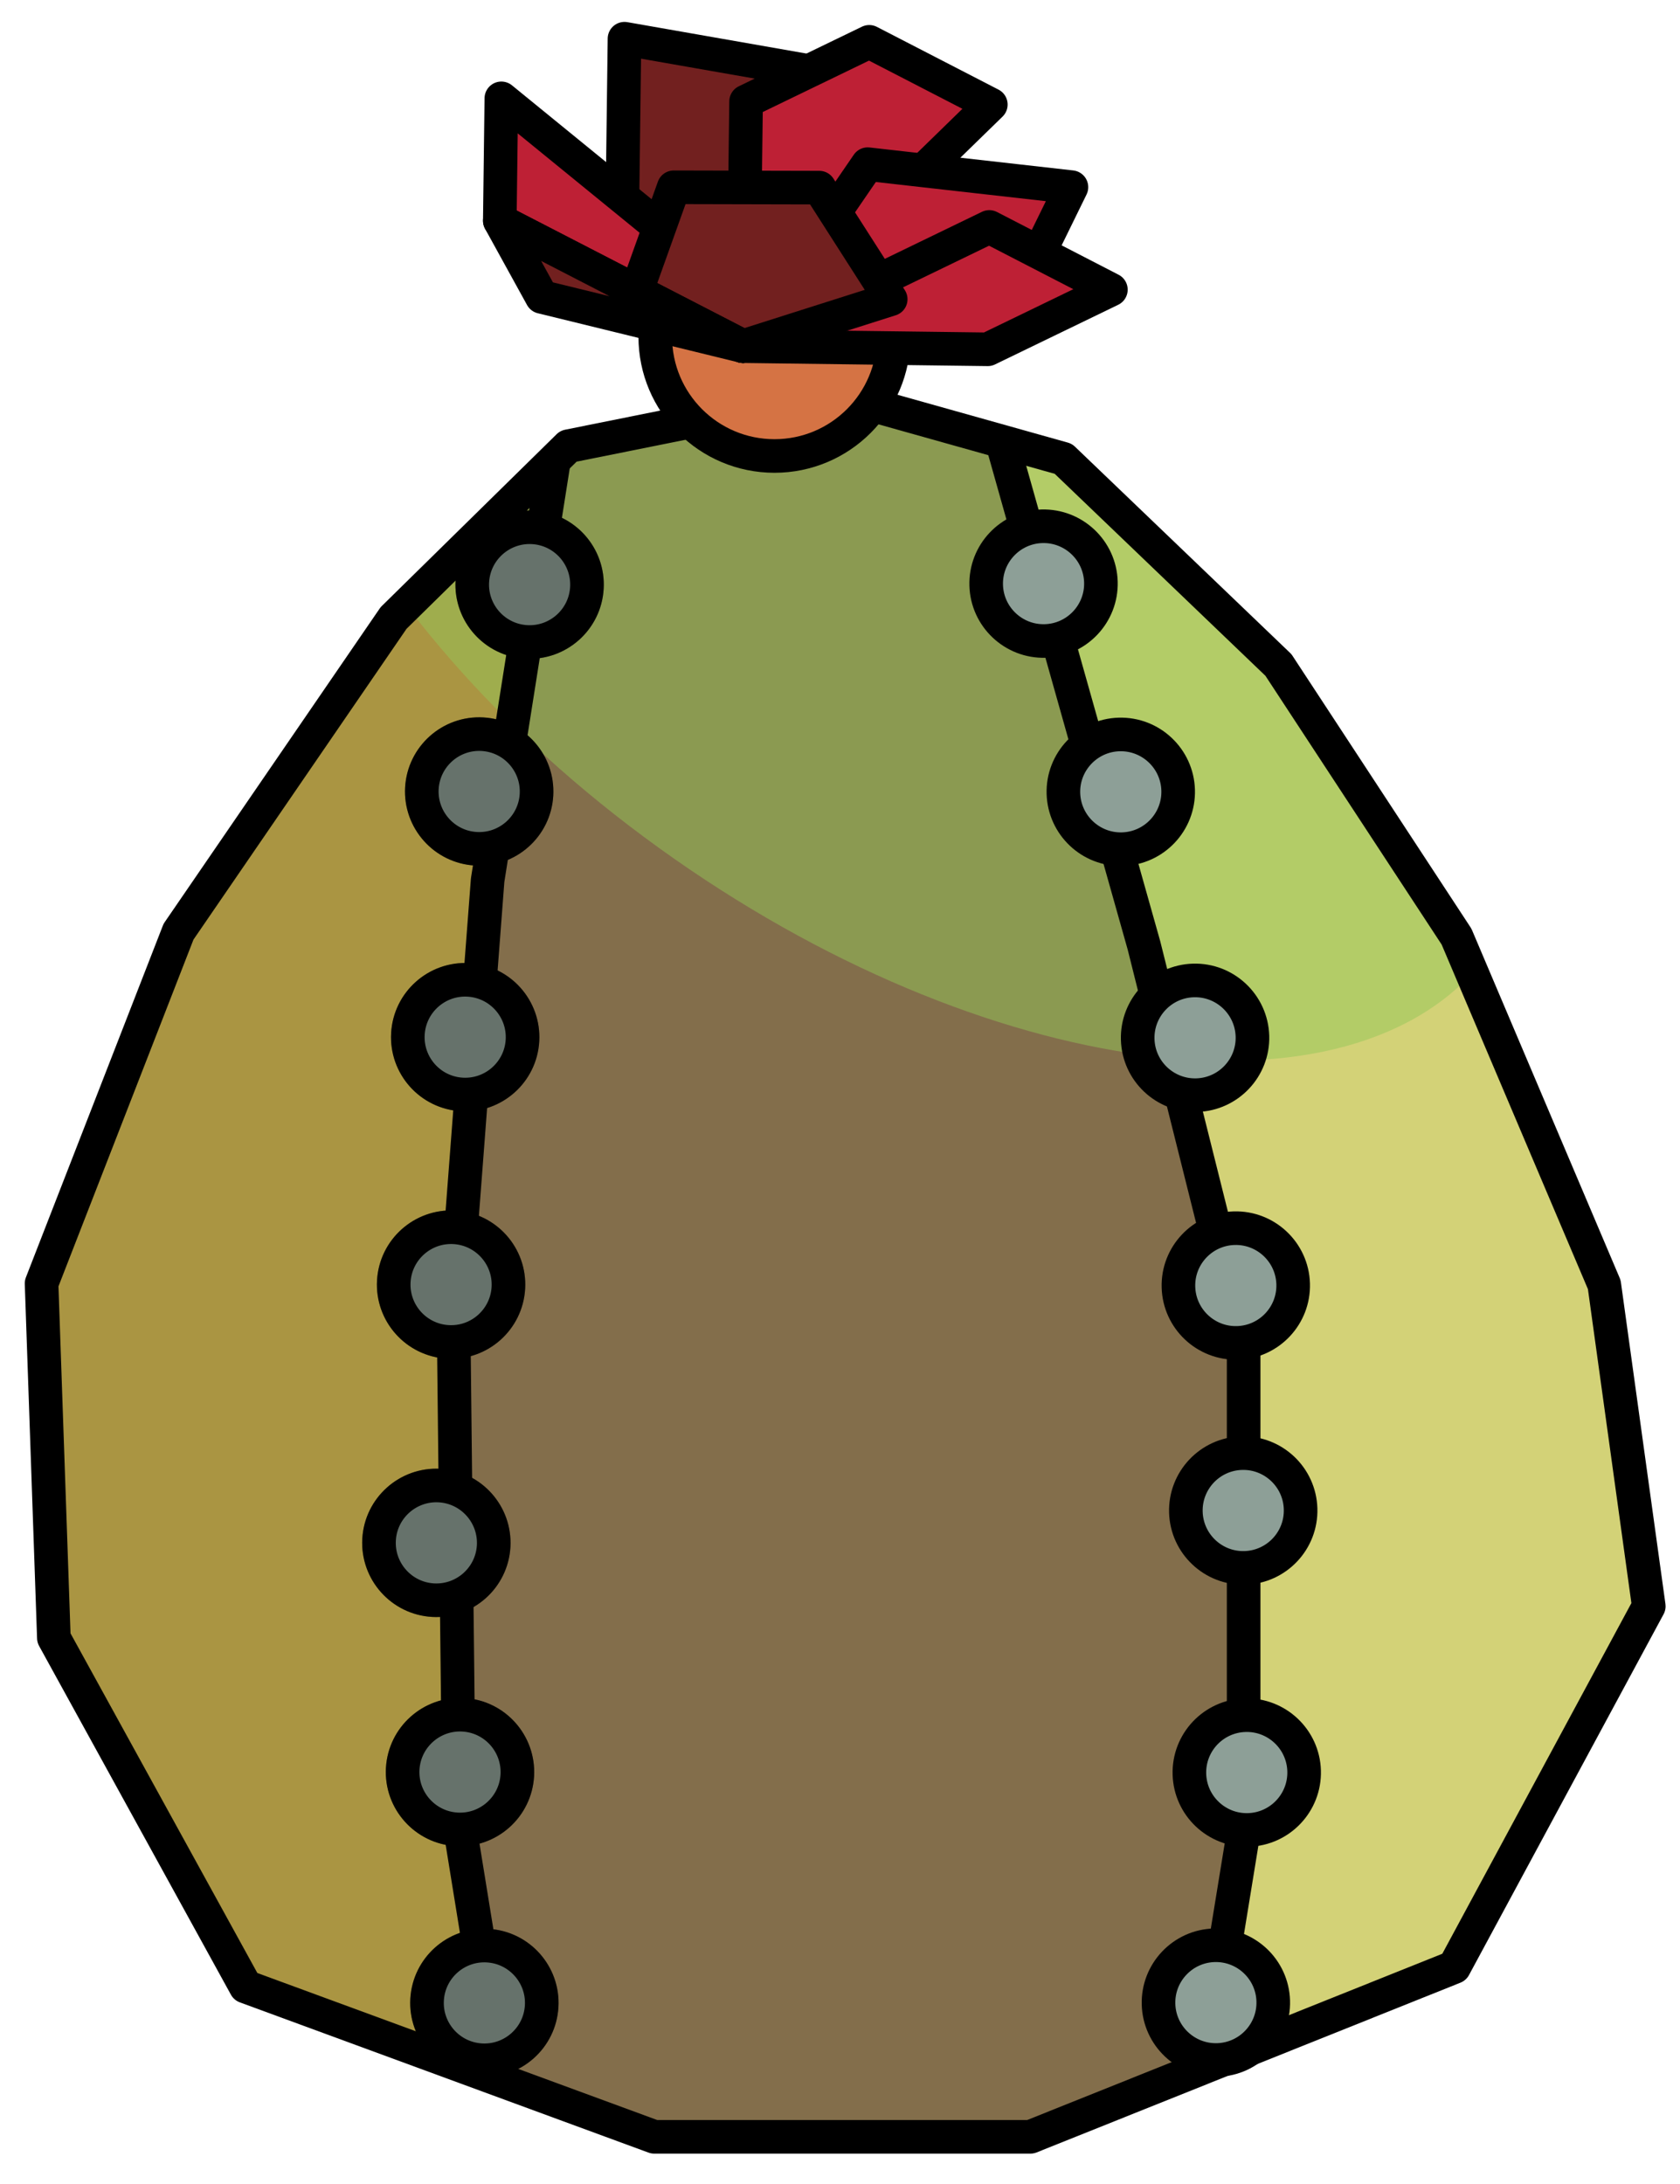 <?xml version="1.0" encoding="UTF-8" standalone="no"?><!DOCTYPE svg PUBLIC "-//W3C//DTD SVG 1.1//EN" "http://www.w3.org/Graphics/SVG/1.1/DTD/svg11.dtd"><svg width="100%" height="100%" viewBox="0 0 50 65" version="1.1" xmlns="http://www.w3.org/2000/svg" xmlns:xlink="http://www.w3.org/1999/xlink" xml:space="preserve" xmlns:serif="http://www.serif.com/" style="fill-rule:evenodd;clip-rule:evenodd;stroke-linecap:round;stroke-linejoin:round;stroke-miterlimit:1.5;"><g id="cactus04"><path d="M49.071,47.805l-1.325,-9.572l-4.397,-10.358l-5.3,-8.083l-6.403,-6.138l-6.924,-1.944l-7.805,1.569l-5.204,5.114l-6.4,9.336l-4.076,10.469l0.366,10.55l5.708,10.377l12.161,4.471l11.195,0l12.613,-5.052l5.791,-10.739Z" style="fill:#aa9542;"/><clipPath id="_clip1"><path d="M49.071,47.805l-1.325,-9.572l-4.397,-10.358l-5.3,-8.083l-6.403,-6.138l-6.924,-1.944l-7.805,1.569l-5.204,5.114l-6.4,9.336l-4.076,10.469l0.366,10.55l5.708,10.377l12.161,4.471l11.195,0l12.613,-5.052l5.791,-10.739Z"/></clipPath><g clip-path="url(#_clip1)"><path d="M26.28,-4.894l-1.211,8.831l-0.89,62.903l23.567,7.136l13.009,-14.962c3.849,-41.307 -8.935,-79.846 -34.475,-63.908Z" style="fill:#d3d277;stroke:#000;stroke-width:1px;"/><path d="M33.493,6.382c9.707,6.793 14.581,16.605 10.876,21.898c-3.704,5.293 -14.592,4.075 -24.298,-2.718c-9.707,-6.793 -14.58,-16.605 -10.876,-21.898c3.704,-5.293 14.592,-4.075 24.298,2.718Z" style="fill:#95c759;fill-opacity:0.5;"/><path d="M14.513,26.194l2.764,-17.482l7.792,-3.892l2.799,1.4l6.179,21.919l2.966,11.852l0,14.524l-1.779,10.913l-19.687,0.434l-1.882,-11.606l-0.164,-14.78l1.012,-13.282Z" style="fill:#836e4b;"/><clipPath id="_clip2"><path d="M14.513,26.194l2.764,-17.482l7.792,-3.892l2.799,1.4l6.179,21.919l2.966,11.852l0,14.524l-1.779,10.913l-19.687,0.434l-1.882,-11.606l-0.164,-14.78l1.012,-13.282Z"/></clipPath><g clip-path="url(#_clip2)"><path d="M33.493,6.382c9.707,6.793 14.581,16.605 10.876,21.898c-3.704,5.293 -14.592,4.075 -24.298,-2.718c-9.707,-6.793 -14.58,-16.605 -10.876,-21.898c3.704,-5.293 14.592,-4.075 24.298,2.718Z" style="fill:#95c759;fill-opacity:0.5;"/></g><path d="M14.513,26.194l2.764,-17.482l7.792,-3.892l2.799,1.4l6.179,21.919l2.966,11.852l0,14.524l-1.779,10.913l-19.687,0.434l-1.882,-11.606l-0.164,-14.78l1.012,-13.282Z" style="fill:none;stroke:#000;stroke-width:1px;"/></g><path d="M49.071,47.805l-1.325,-9.572l-4.397,-10.358l-5.3,-8.083l-6.403,-6.138l-6.924,-1.944l-7.805,1.569l-5.204,5.114l-6.4,9.336l-4.076,10.469l0.366,10.55l5.708,10.377l12.161,4.471l11.195,0l12.613,-5.052l5.791,-10.739Z" style="fill:none;stroke:#000;stroke-width:1px;"/><g><path d="M31.107,19.077c-0.942,0.027 -1.729,-0.716 -1.756,-1.658c-0.027,-0.942 0.716,-1.729 1.658,-1.756c0.942,-0.027 1.729,0.716 1.756,1.658c0.027,0.942 -0.716,1.729 -1.658,1.756Z" style="fill:#8d9f97;stroke:#000;stroke-width:1px;"/><path d="M33.406,25.273c-0.942,0.027 -1.729,-0.716 -1.757,-1.658c-0.027,-0.942 0.716,-1.729 1.658,-1.756c0.943,-0.027 1.73,0.716 1.757,1.658c0.027,0.942 -0.716,1.729 -1.658,1.756Z" style="fill:#8d9f97;stroke:#000;stroke-width:1px;"/><path d="M35.617,32.594c-0.943,0.027 -1.73,-0.716 -1.757,-1.658c-0.027,-0.942 0.716,-1.729 1.658,-1.756c0.943,-0.027 1.729,0.716 1.757,1.658c0.027,0.942 -0.716,1.729 -1.658,1.756Z" style="fill:#8d9f97;stroke:#000;stroke-width:1px;"/><path d="M37.05,46.663c-0.942,0.027 -1.729,-0.716 -1.756,-1.658c-0.027,-0.943 0.716,-1.73 1.658,-1.757c0.942,-0.027 1.729,0.716 1.756,1.658c0.028,0.943 -0.715,1.73 -1.658,1.757Z" style="fill:#8d9f97;stroke:#000;stroke-width:1px;"/><path d="M37.155,54.462c-0.942,0.027 -1.729,-0.716 -1.756,-1.658c-0.028,-0.943 0.715,-1.73 1.658,-1.757c0.942,-0.027 1.729,0.716 1.756,1.658c0.027,0.943 -0.716,1.73 -1.658,1.757Z" style="fill:#8d9f97;stroke:#000;stroke-width:1px;"/><path d="M36.236,61.309c-0.942,0.027 -1.729,-0.716 -1.756,-1.658c-0.027,-0.942 0.716,-1.729 1.658,-1.756c0.942,-0.027 1.729,0.716 1.756,1.658c0.027,0.942 -0.716,1.729 -1.658,1.756Z" style="fill:#8d9f97;stroke:#000;stroke-width:1px;"/><path d="M36.829,39.967c-0.942,0.027 -1.729,-0.716 -1.756,-1.658c-0.028,-0.942 0.715,-1.729 1.658,-1.756c0.942,-0.027 1.729,0.716 1.756,1.658c0.027,0.942 -0.716,1.729 -1.658,1.756Z" style="fill:#8d9f97;stroke:#000;stroke-width:1px;"/></g><g><g><path d="M15.665,19.105c0.941,0.053 1.749,-0.667 1.802,-1.608c0.054,-0.941 -0.666,-1.749 -1.608,-1.803c-0.941,-0.053 -1.748,0.667 -1.802,1.608c-0.054,0.941 0.667,1.749 1.608,1.803Z" style="fill:#8d9f97;stroke:#000;stroke-width:1px;"/><path d="M14.164,25.261c0.941,0.054 1.749,-0.667 1.803,-1.608c0.053,-0.941 -0.667,-1.748 -1.608,-1.802c-0.941,-0.054 -1.749,0.667 -1.803,1.608c-0.053,0.941 0.667,1.749 1.608,1.802Z" style="fill:#8d9f97;stroke:#000;stroke-width:1px;"/><path d="M13.747,32.573c0.942,0.054 1.749,-0.667 1.803,-1.608c0.053,-0.941 -0.667,-1.748 -1.608,-1.802c-0.941,-0.054 -1.749,0.667 -1.802,1.608c-0.054,0.941 0.666,1.749 1.607,1.802Z" style="fill:#8d9f97;stroke:#000;stroke-width:1px;"/><path d="M12.889,47.624c0.942,0.053 1.749,-0.667 1.803,-1.608c0.053,-0.941 -0.667,-1.749 -1.608,-1.803c-0.941,-0.053 -1.749,0.667 -1.802,1.608c-0.054,0.941 0.666,1.749 1.607,1.803Z" style="fill:#8d9f97;stroke:#000;stroke-width:1px;"/><path d="M13.593,54.445c0.941,0.054 1.749,-0.667 1.803,-1.608c0.053,-0.941 -0.667,-1.749 -1.608,-1.802c-0.941,-0.054 -1.749,0.667 -1.803,1.608c-0.053,0.941 0.667,1.748 1.608,1.802Z" style="fill:#8d9f97;stroke:#000;stroke-width:1px;"/><path d="M14.319,61.316c0.941,0.053 1.748,-0.667 1.802,-1.608c0.054,-0.941 -0.667,-1.749 -1.608,-1.802c-0.941,-0.054 -1.748,0.666 -1.802,1.607c-0.054,0.942 0.667,1.749 1.608,1.803Z" style="fill:#8d9f97;stroke:#000;stroke-width:1px;"/><path d="M13.328,39.937c0.941,0.054 1.748,-0.666 1.802,-1.608c0.054,-0.941 -0.667,-1.748 -1.608,-1.802c-0.941,-0.054 -1.749,0.667 -1.802,1.608c-0.054,0.941 0.667,1.749 1.608,1.802Z" style="fill:#8d9f97;stroke:#000;stroke-width:1px;"/></g><g><g opacity="0.3"><path d="M16.377,15.806c-0.88,-0.339 -1.869,0.099 -2.208,0.979c-0.339,0.879 0.099,1.869 0.979,2.208c0.879,0.339 1.868,-0.099 2.208,-0.979c0.339,-0.879 -0.1,-1.869 -0.979,-2.208Z" style="fill:#090705;stroke:#000;stroke-width:1px;"/><path d="M14.164,25.261c0.941,0.054 1.749,-0.667 1.803,-1.608c0.053,-0.941 -0.667,-1.748 -1.608,-1.802c-0.941,-0.054 -1.749,0.667 -1.803,1.608c-0.053,0.941 0.667,1.749 1.608,1.802Z" style="fill:#090705;stroke:#000;stroke-width:1px;"/><path d="M13.747,32.573c0.942,0.054 1.749,-0.667 1.803,-1.608c0.053,-0.941 -0.667,-1.748 -1.608,-1.802c-0.941,-0.054 -1.749,0.667 -1.802,1.608c-0.054,0.941 0.666,1.749 1.607,1.802Z" style="fill:#090705;stroke:#000;stroke-width:1px;"/><path d="M12.889,47.624c0.942,0.053 1.749,-0.667 1.803,-1.608c0.053,-0.941 -0.667,-1.749 -1.608,-1.803c-0.941,-0.053 -1.749,0.667 -1.802,1.608c-0.054,0.941 0.666,1.749 1.607,1.803Z" style="fill:#090705;stroke:#000;stroke-width:1px;"/><path d="M13.593,54.445c0.941,0.054 1.749,-0.667 1.803,-1.608c0.053,-0.941 -0.667,-1.749 -1.608,-1.802c-0.941,-0.054 -1.749,0.667 -1.803,1.608c-0.053,0.941 0.667,1.748 1.608,1.802Z" style="fill:#090705;stroke:#000;stroke-width:1px;"/><path d="M14.319,61.316c0.941,0.053 1.748,-0.667 1.802,-1.608c0.054,-0.941 -0.667,-1.749 -1.608,-1.802c-0.941,-0.054 -1.748,0.666 -1.802,1.607c-0.054,0.942 0.667,1.749 1.608,1.803Z" style="fill:#090705;stroke:#000;stroke-width:1px;"/><path d="M13.328,39.937c0.941,0.054 1.748,-0.666 1.802,-1.608c0.054,-0.941 -0.667,-1.748 -1.608,-1.802c-0.941,-0.054 -1.749,0.667 -1.802,1.608c-0.054,0.941 0.667,1.749 1.608,1.802Z" style="fill:#090705;stroke:#000;stroke-width:1px;"/></g></g></g><g><g><circle cx="23.05" cy="10.023" r="3.548" style="fill:#d57344;stroke:#000;stroke-width:1px;"/></g></g><g><g><path d="M22.113,10.303l-3.593,-3.958l0.066,-5.193l5.488,0.962l-1.961,8.189" style="fill:#72201f;stroke:#000;stroke-width:1px;"/><path d="M22.113,10.303l-7.238,-3.734l0.046,-3.642l7.211,5.88" style="fill:#be2035;stroke:#000;stroke-width:1px;"/><path d="M22.113,10.303l7.376,-7.191l-3.619,-1.867l-3.665,1.774l-0.092,7.284Z" style="fill:#be2035;stroke:#000;stroke-width:1px;"/><path d="M22.113,10.303l3.711,-5.417l6.064,0.684l-0.956,1.952l-8.819,2.781" style="fill:#be2035;stroke:#000;stroke-width:1px;"/><path d="M22.113,10.303l7.284,0.093l3.665,-1.775l-3.619,-1.867l-7.33,3.549" style="fill:#be2035;stroke:#000;stroke-width:1px;"/><path d="M22.113,10.303l-3.169,-1.635l1.107,-3.094l4.332,0.01l2.126,3.322l-4.396,1.397Z" style="fill:#72201f;stroke:#000;stroke-width:1px;"/><path d="M14.875,6.569l1.249,2.268l5.989,1.466l-7.238,-3.734Z" style="fill:#72201f;stroke:#000;stroke-width:1px;"/></g></g></g></svg>